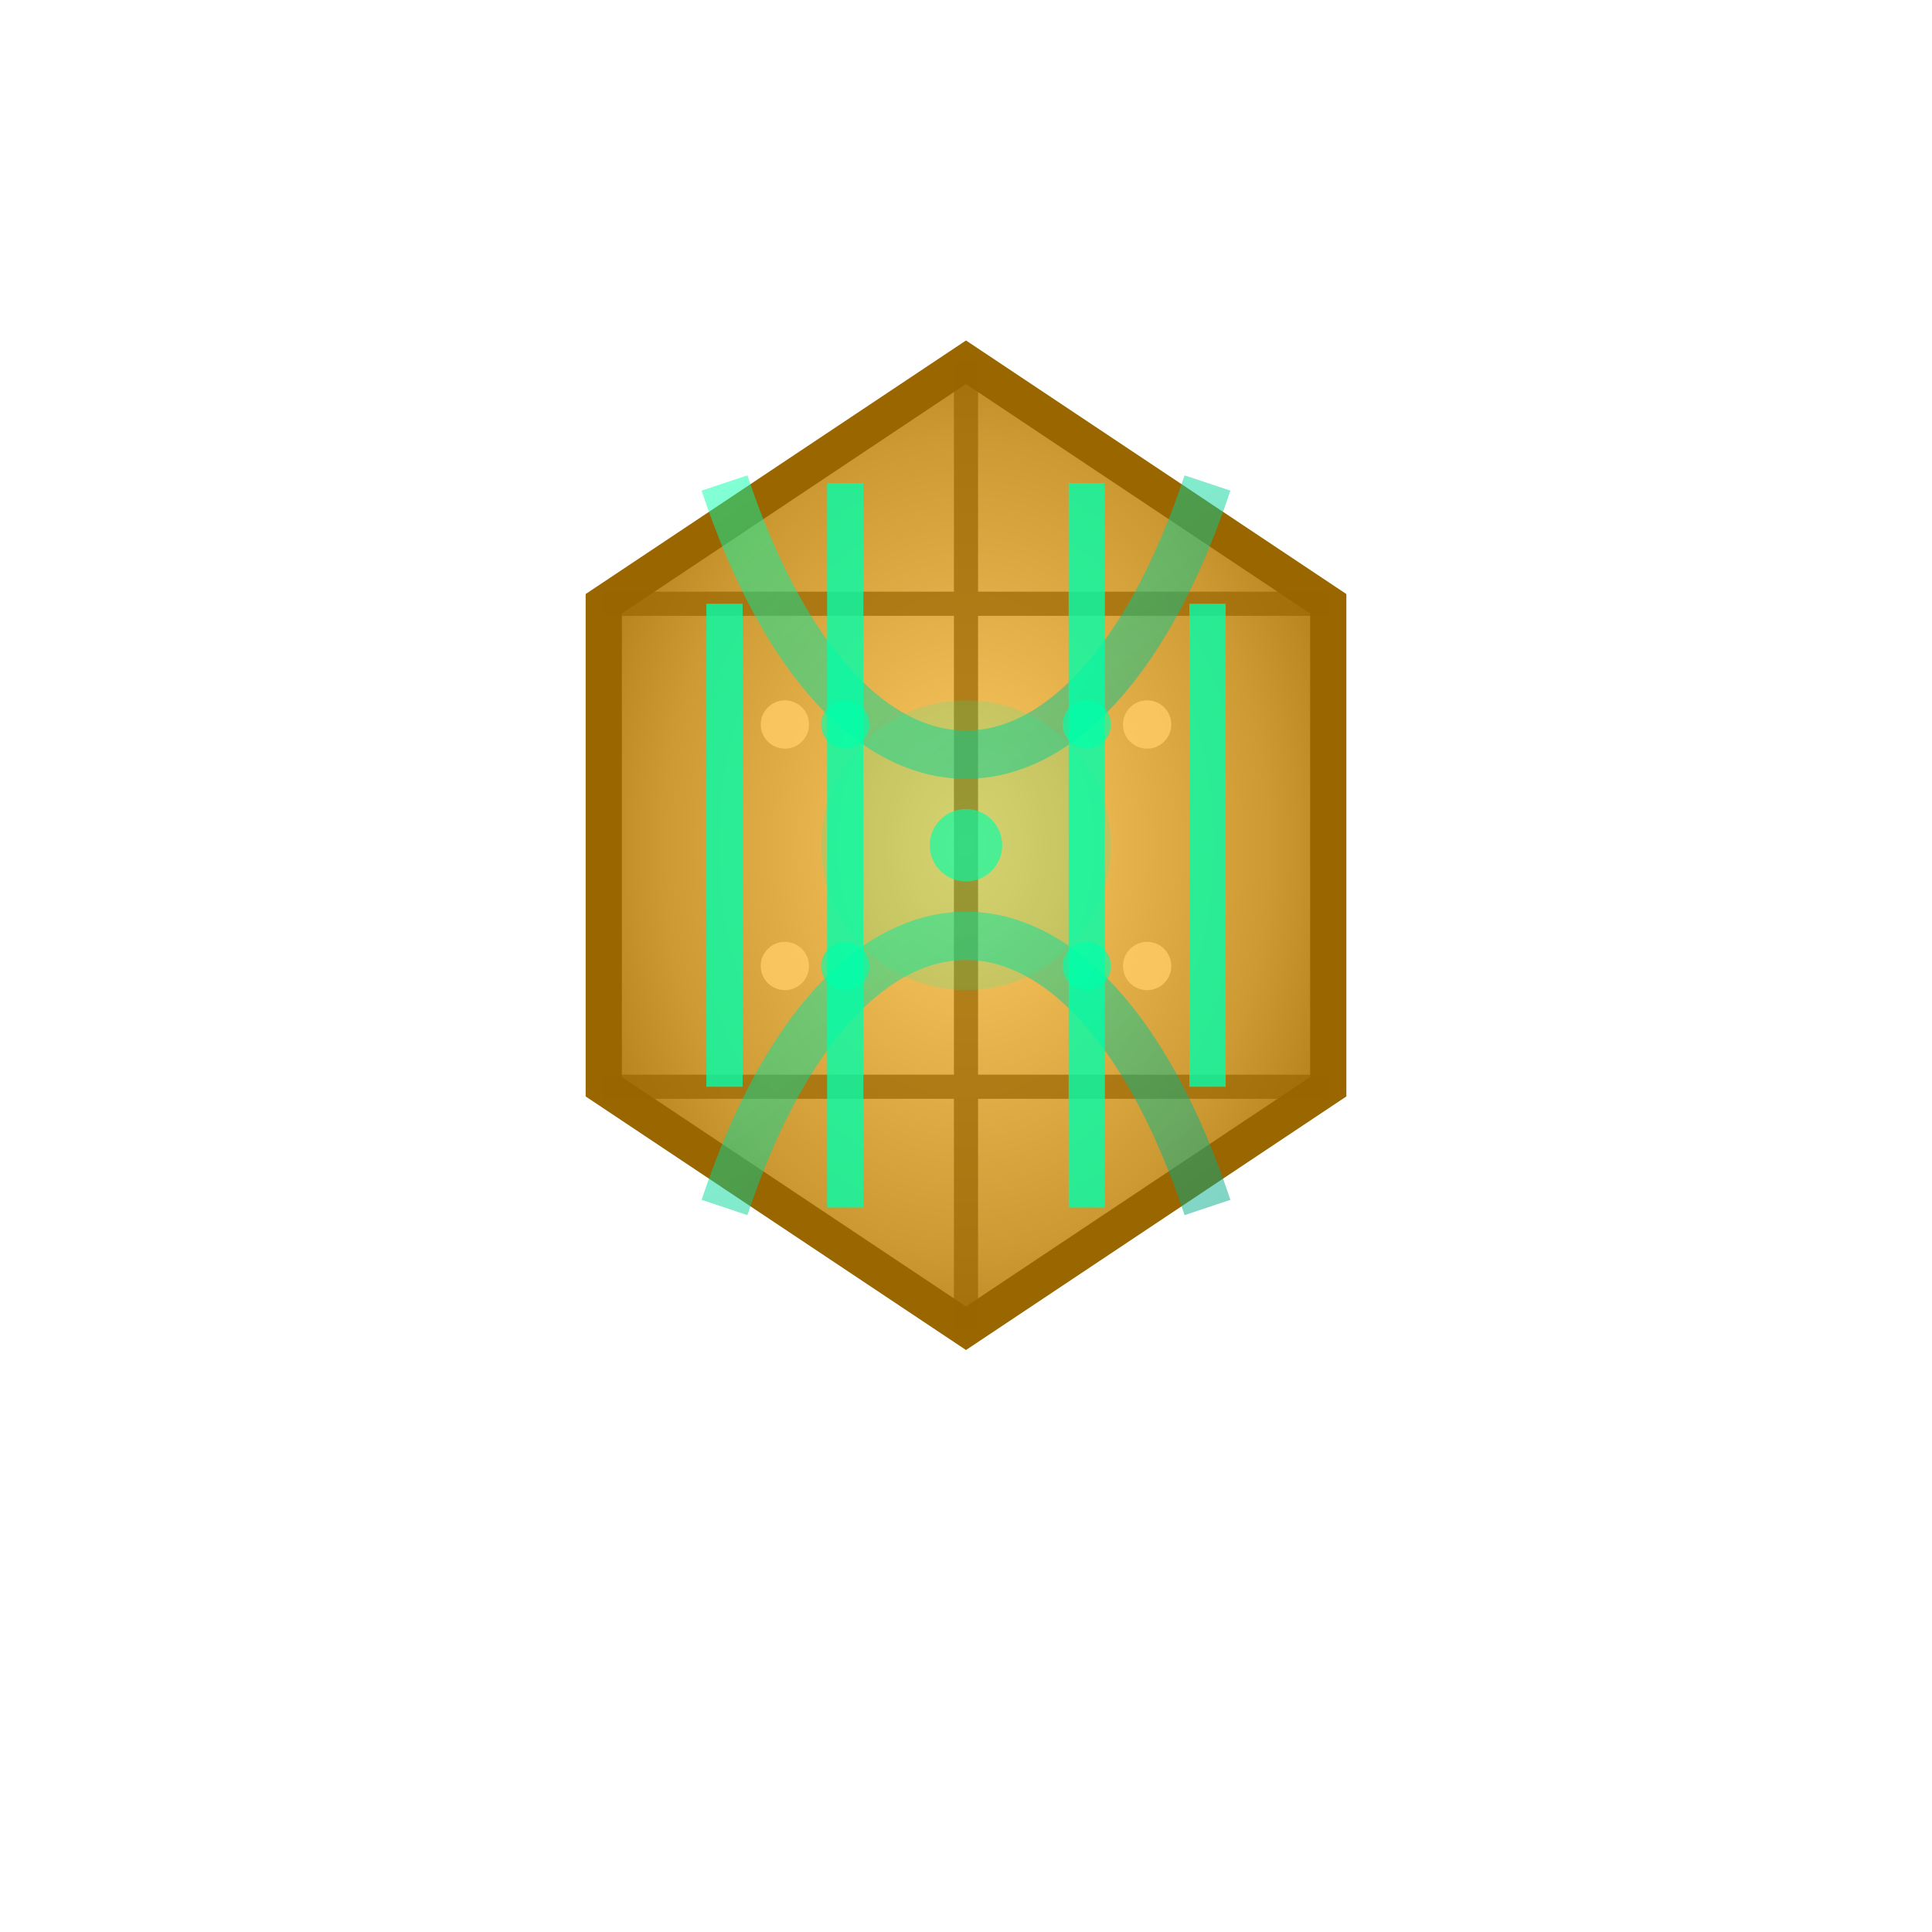 <?xml version="1.0" encoding="UTF-8" standalone="no"?>
<svg xmlns="http://www.w3.org/2000/svg" width="16" height="16" viewBox="0 0 16 16">
  <defs>
    <radialGradient id="soulStoneGrad" cx="50%" cy="50%" r="70%" fx="50%" fy="50%">
      <stop offset="0%" style="stop-color:#ffcc66;stop-opacity:1" />
      <stop offset="60%" style="stop-color:#cc9933;stop-opacity:1" />
      <stop offset="100%" style="stop-color:#996600;stop-opacity:1" />
    </radialGradient>
    <filter id="glow" x="-30%" y="-30%" width="160%" height="160%">
      <feGaussianBlur stdDeviation="0.8" result="blur" />
      <feComposite in="SourceGraphic" in2="blur" operator="over" />
    </filter>
    <linearGradient id="infectionGrad" x1="0%" y1="0%" x2="100%" y2="100%">
      <stop offset="0%" style="stop-color:#0fa;stop-opacity:0.7" />
      <stop offset="100%" style="stop-color:#0a8;stop-opacity:0.7" />
    </linearGradient>
  </defs>

  <!-- Base Stone -->
  <path d="M8,3 L11,5 L11,9 L8,11 L5,9 L5,5 Z" 
        fill="url(#soulStoneGrad)" stroke="#996600" stroke-width="0.3"/>
  
  <!-- Inner Facets -->
  <path d="M8,3 L8,11 M5,5 L11,5 M5,9 L11,9" 
        stroke="#996600" stroke-width="0.2" fill="none" opacity="0.7"/>
  
  <!-- Nano Tech Infection Patterns -->
  <path d="M6,4 C7,7 9,7 10,4" 
        stroke="url(#infectionGrad)" stroke-width="0.4" fill="none" opacity="0.7"/>
  <path d="M6,10 C7,7 9,7 10,10" 
        stroke="url(#infectionGrad)" stroke-width="0.4" fill="none" opacity="0.7"/>
  
  <!-- Infection Veins -->
  <path d="M6,5 L6,9 M10,5 L10,9" 
        stroke="#0fa" stroke-width="0.3" opacity="0.8"/>
  <path d="M7,4 L7,10 M9,4 L9,10" 
        stroke="#0fa" stroke-width="0.3" opacity="0.8"/>
  
  <!-- Center Glow -->
  <circle cx="8" cy="7" r="1.2" fill="#0fa" opacity="0.4" filter="url(#glow)"/>
  
  <!-- Soul Energy -->
  <circle cx="6.5" cy="6" r="0.2" fill="#fc6" opacity="0.8"/>
  <circle cx="9.5" cy="6" r="0.2" fill="#fc6" opacity="0.8"/>
  <circle cx="6.5" cy="8" r="0.2" fill="#fc6" opacity="0.8"/>
  <circle cx="9.5" cy="8" r="0.2" fill="#fc6" opacity="0.8"/>
  
  <!-- Infection Glow Points -->
  <circle cx="7" cy="6" r="0.2" fill="#0fa" opacity="0.8" filter="url(#glow)"/>
  <circle cx="9" cy="6" r="0.2" fill="#0fa" opacity="0.8" filter="url(#glow)"/>
  <circle cx="7" cy="8" r="0.2" fill="#0fa" opacity="0.8" filter="url(#glow)"/>
  <circle cx="9" cy="8" r="0.2" fill="#0fa" opacity="0.8" filter="url(#glow)"/>
  <circle cx="8" cy="7" r="0.3" fill="#0fa" opacity="0.8" filter="url(#glow)"/>
</svg>